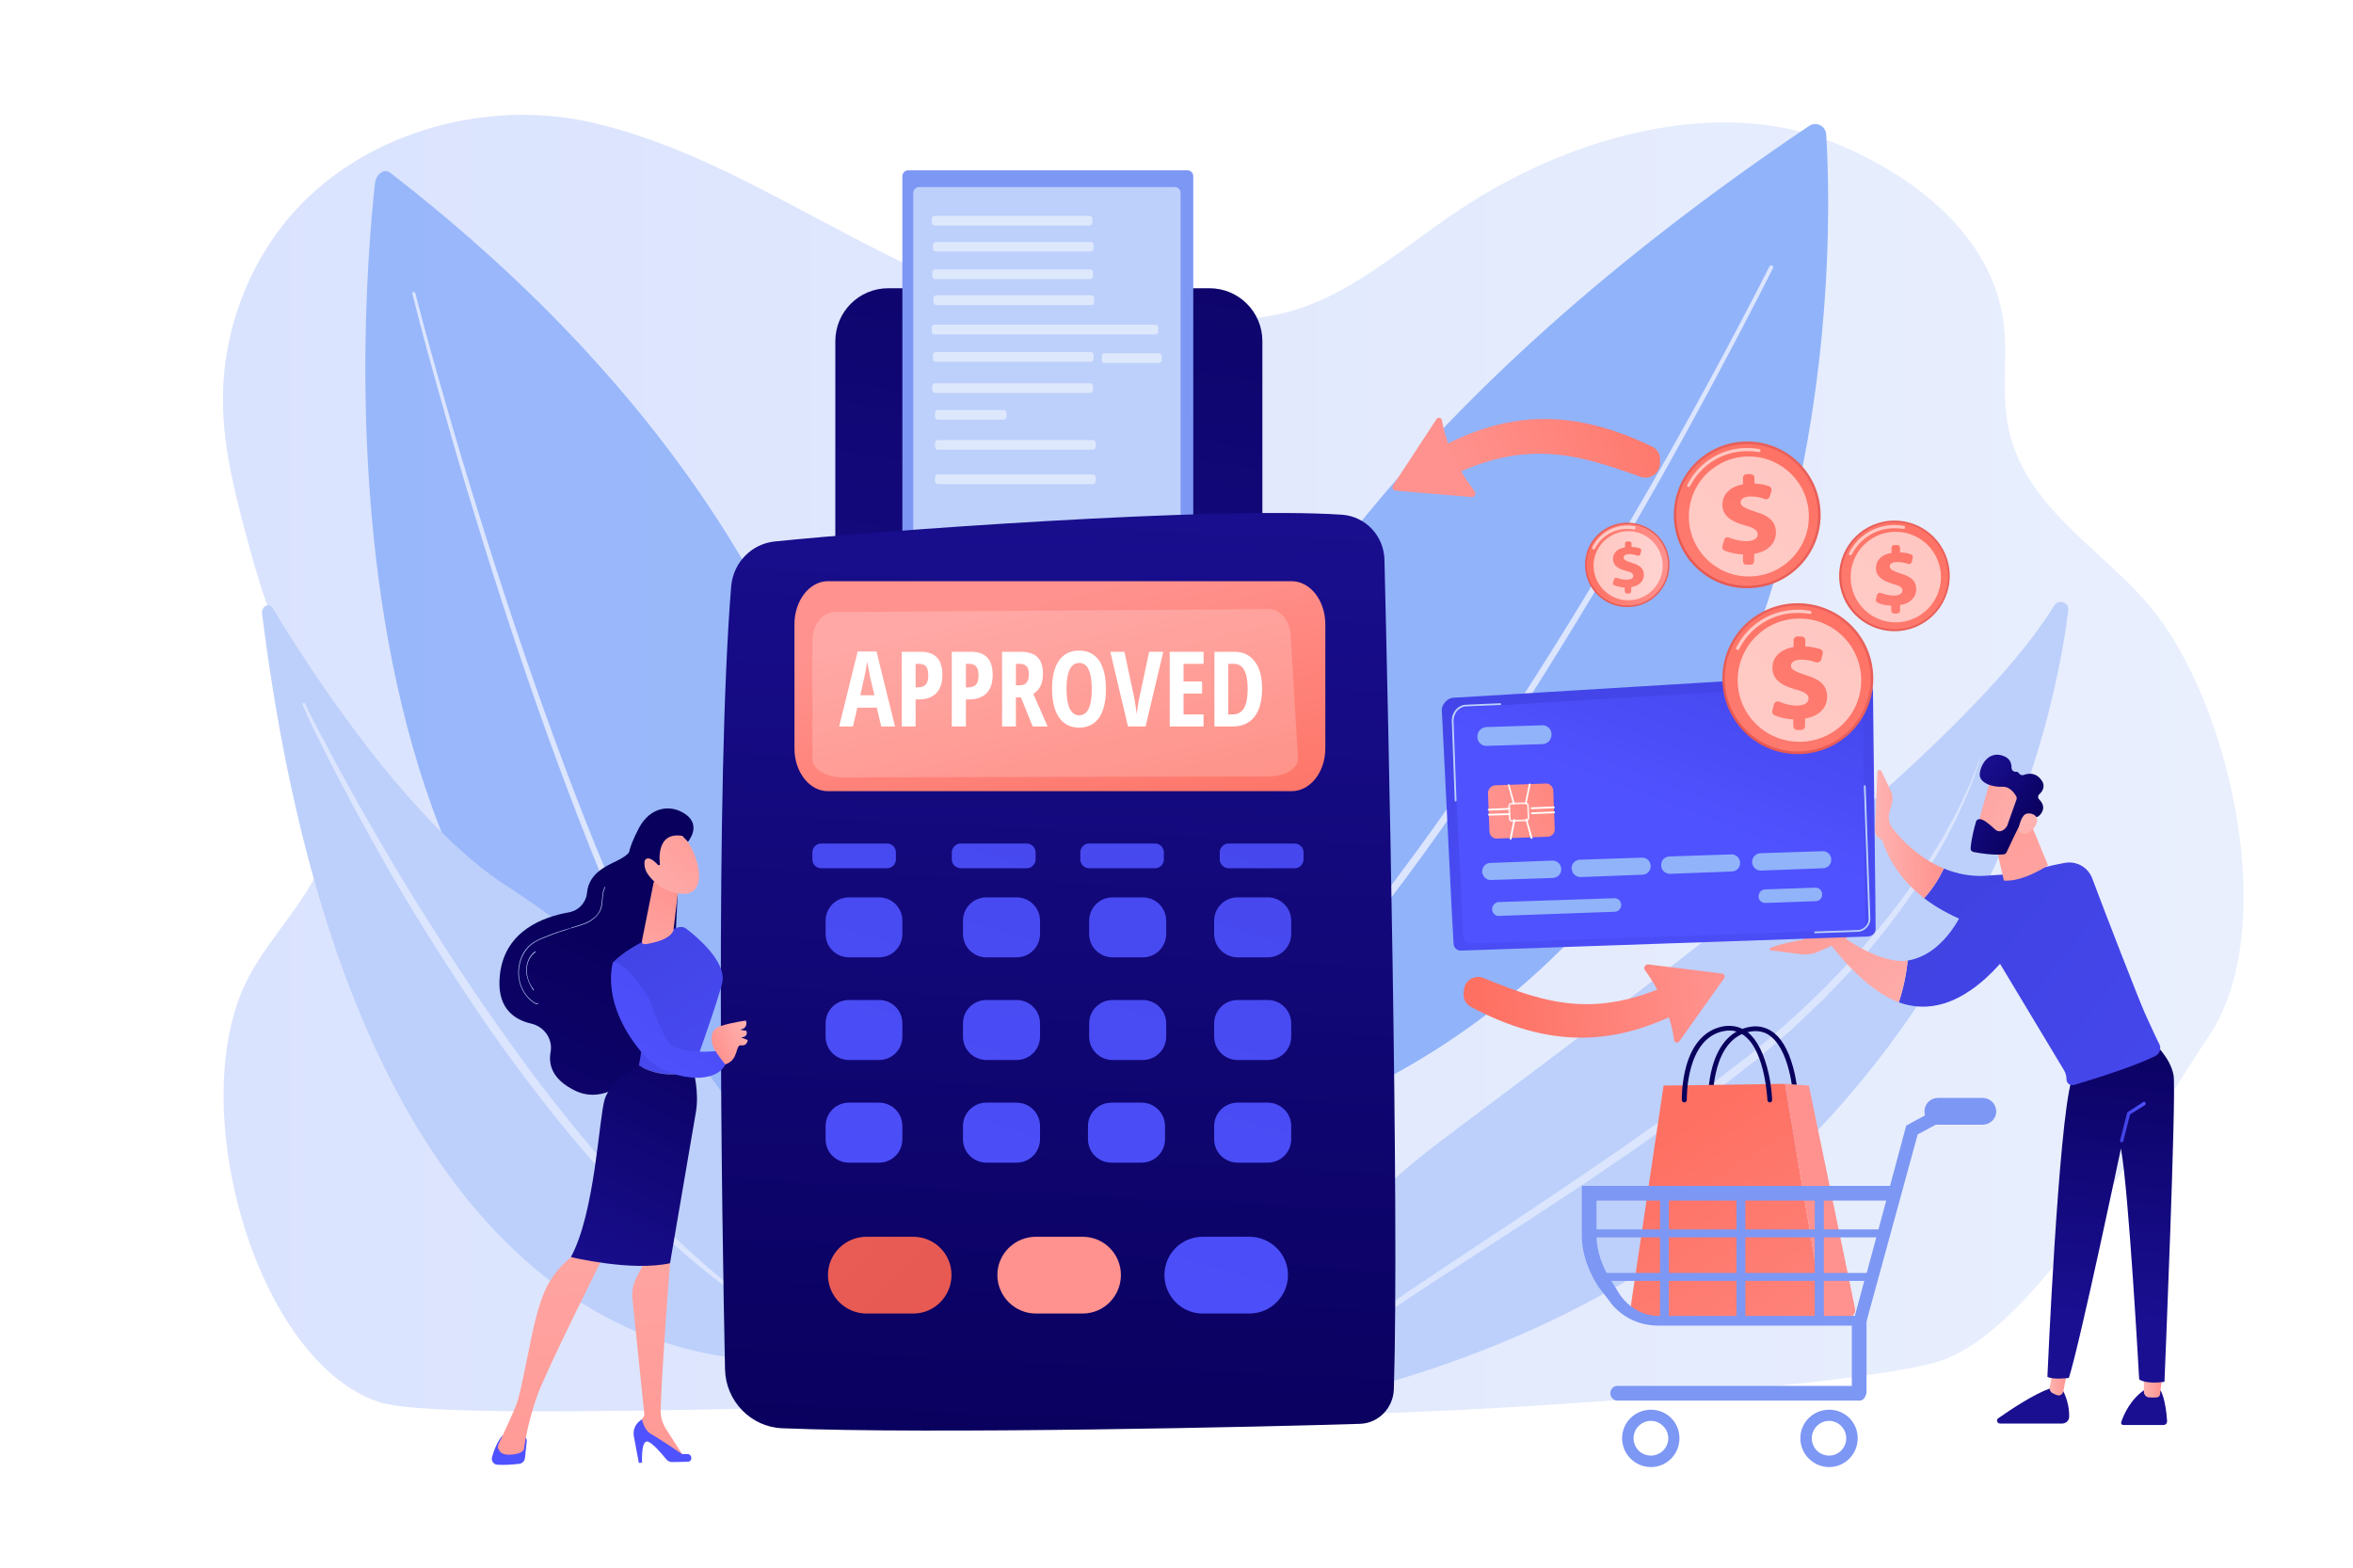 <svg version="1.2" xmlns="http://www.w3.org/2000/svg" viewBox="0 0 800 533" width="800" height="533">
	<title>20944140-ai</title>
	<defs>
		<linearGradient id="g1" x1="75.8" y1="39" x2="762.8" y2="39" gradientUnits="userSpaceOnUse">
			<stop offset="0" stop-color="#dae3fe"/>
			<stop offset="1" stop-color="#e9effd"/>
		</linearGradient>
		<linearGradient id="g2" x1="484.1" y1="10.2" x2="428.2" y2="352.1" gradientUnits="userSpaceOnUse">
			<stop offset="0" stop-color="#09005d"/>
			<stop offset="1" stop-color="#1a0f91"/>
		</linearGradient>
		<linearGradient id="g3" x1="132.2" y1="487.8" x2="149.1" y2="137.9" gradientUnits="userSpaceOnUse">
			<stop offset="0" stop-color="#09005d"/>
			<stop offset="1" stop-color="#1a0f91"/>
		</linearGradient>
		<linearGradient id="g4" x1="398.3" y1="296.4" x2="374.9" y2="199.2" gradientUnits="userSpaceOnUse">
			<stop offset="0" stop-color="#fe7062"/>
			<stop offset="1" stop-color="#ff928e"/>
		</linearGradient>
		<linearGradient id="g5" x1="486.8" y1="590" x2="265.4" y2="376.9" gradientUnits="userSpaceOnUse">
			<stop offset="0" stop-color="#e1473d"/>
			<stop offset="1" stop-color="#e9605a"/>
		</linearGradient>
		<linearGradient id="g6" x1="528.9" y1="100.3" x2="397.7" y2="537.5" gradientUnits="userSpaceOnUse">
			<stop offset="0" stop-color="#4042e2"/>
			<stop offset="1" stop-color="#4f52ff"/>
		</linearGradient>
		<linearGradient id="g7" x1="414.8" y1="236" x2="386.1" y2="365.9" gradientUnits="userSpaceOnUse">
			<stop offset="0" stop-color="#fe7062"/>
			<stop offset="1" stop-color="#ff928e"/>
		</linearGradient>
		<linearGradient id="g8" x1="495" y1="122" x2="367.8" y2="546.1" gradientUnits="userSpaceOnUse">
			<stop offset="0" stop-color="#4042e2"/>
			<stop offset="1" stop-color="#4f52ff"/>
		</linearGradient>
		<linearGradient id="g9" x1="506.3" y1="119.3" x2="379" y2="543.5" gradientUnits="userSpaceOnUse">
			<stop offset="0" stop-color="#4042e2"/>
			<stop offset="1" stop-color="#4f52ff"/>
		</linearGradient>
		<linearGradient id="g10" x1="517.5" y1="116.7" x2="390.3" y2="540.8" gradientUnits="userSpaceOnUse">
			<stop offset="0" stop-color="#4042e2"/>
			<stop offset="1" stop-color="#4f52ff"/>
		</linearGradient>
		<linearGradient id="g11" x1="456.6" y1="108.3" x2="329.4" y2="532.4" gradientUnits="userSpaceOnUse">
			<stop offset="0" stop-color="#4042e2"/>
			<stop offset="1" stop-color="#4f52ff"/>
		</linearGradient>
		<linearGradient id="g12" x1="467.9" y1="105.6" x2="340.6" y2="529.8" gradientUnits="userSpaceOnUse">
			<stop offset="0" stop-color="#4042e2"/>
			<stop offset="1" stop-color="#4f52ff"/>
		</linearGradient>
		<linearGradient id="g13" x1="478.8" y1="102.9" x2="351.6" y2="527" gradientUnits="userSpaceOnUse">
			<stop offset="0" stop-color="#4042e2"/>
			<stop offset="1" stop-color="#4f52ff"/>
		</linearGradient>
		<linearGradient id="g14" x1="417.9" y1="94.4" x2="290.6" y2="518.6" gradientUnits="userSpaceOnUse">
			<stop offset="0" stop-color="#4042e2"/>
			<stop offset="1" stop-color="#4f52ff"/>
		</linearGradient>
		<linearGradient id="g15" x1="429.1" y1="91.8" x2="301.9" y2="515.9" gradientUnits="userSpaceOnUse">
			<stop offset="0" stop-color="#4042e2"/>
			<stop offset="1" stop-color="#4f52ff"/>
		</linearGradient>
		<linearGradient id="g16" x1="440.4" y1="89.2" x2="313.2" y2="513.3" gradientUnits="userSpaceOnUse">
			<stop offset="0" stop-color="#4042e2"/>
			<stop offset="1" stop-color="#4f52ff"/>
		</linearGradient>
		<linearGradient id="g17" x1="375.6" y1="79.4" x2="248.4" y2="503.5" gradientUnits="userSpaceOnUse">
			<stop offset="0" stop-color="#4042e2"/>
			<stop offset="1" stop-color="#4f52ff"/>
		</linearGradient>
		<linearGradient id="g18" x1="386.9" y1="76.7" x2="259.7" y2="500.8" gradientUnits="userSpaceOnUse">
			<stop offset="0" stop-color="#4042e2"/>
			<stop offset="1" stop-color="#4f52ff"/>
		</linearGradient>
		<linearGradient id="g19" x1="398.2" y1="74.1" x2="270.9" y2="498.2" gradientUnits="userSpaceOnUse">
			<stop offset="0" stop-color="#4042e2"/>
			<stop offset="1" stop-color="#4f52ff"/>
		</linearGradient>
		<linearGradient id="g20" x1="353.5" y1="88.8" x2="232.9" y2="491" gradientUnits="userSpaceOnUse">
			<stop offset="0" stop-color="#4042e2"/>
			<stop offset="1" stop-color="#4f52ff"/>
		</linearGradient>
		<linearGradient id="g21" x1="396.6" y1="103.3" x2="276" y2="505.5" gradientUnits="userSpaceOnUse">
			<stop offset="0" stop-color="#4042e2"/>
			<stop offset="1" stop-color="#4f52ff"/>
		</linearGradient>
		<linearGradient id="g22" x1="436.3" y1="116.6" x2="315.6" y2="518.9" gradientUnits="userSpaceOnUse">
			<stop offset="0" stop-color="#4042e2"/>
			<stop offset="1" stop-color="#4f52ff"/>
		</linearGradient>
		<linearGradient id="g23" x1="479.4" y1="131.2" x2="358.7" y2="533.4" gradientUnits="userSpaceOnUse">
			<stop offset="0" stop-color="#4042e2"/>
			<stop offset="1" stop-color="#4f52ff"/>
		</linearGradient>
		<linearGradient id="g24" x1="502.9" y1="335.4" x2="584.2" y2="327.4" gradientUnits="userSpaceOnUse">
			<stop offset="0" stop-color="#fe7062"/>
			<stop offset="1" stop-color="#ff928e"/>
		</linearGradient>
		<linearGradient id="g25" x1="495.7" y1="334.1" x2="583.6" y2="325.6" gradientUnits="userSpaceOnUse">
			<stop offset="0" stop-color="#fe7062"/>
			<stop offset="1" stop-color="#ff928e"/>
		</linearGradient>
		<linearGradient id="g26" x1="588.4" y1="146.9" x2="497.6" y2="173" gradientUnits="userSpaceOnUse">
			<stop offset="0" stop-color="#fe7062"/>
			<stop offset="1" stop-color="#ff928e"/>
		</linearGradient>
		<linearGradient id="g27" x1="613.9" y1="136.3" x2="502.4" y2="168.4" gradientUnits="userSpaceOnUse">
			<stop offset="0" stop-color="#fe7062"/>
			<stop offset="1" stop-color="#ff928e"/>
		</linearGradient>
		<linearGradient id="g28" x1="141.8" y1="288.4" x2="49" y2="497.2" gradientUnits="userSpaceOnUse">
			<stop offset="0" stop-color="#09005d"/>
			<stop offset="1" stop-color="#1a0f91"/>
		</linearGradient>
		<linearGradient id="g29" x1="863" y1="505.4" x2="770.5" y2="503.1" gradientUnits="userSpaceOnUse">
			<stop offset="0" stop-color="#4042e2"/>
			<stop offset="1" stop-color="#4f52ff"/>
		</linearGradient>
		<linearGradient id="g30" x1="390.8" y1="523.2" x2="369.4" y2="318.7" gradientUnits="userSpaceOnUse">
			<stop offset="0" stop-color="#ff928e"/>
			<stop offset="1" stop-color="#feb3b1"/>
		</linearGradient>
		<linearGradient id="g31" x1="831.7" y1="497.7" x2="743.4" y2="495.5" gradientUnits="userSpaceOnUse">
			<stop offset="0" stop-color="#4042e2"/>
			<stop offset="1" stop-color="#4f52ff"/>
		</linearGradient>
		<linearGradient id="g32" x1="264.7" y1="542.8" x2="241.9" y2="324.5" gradientUnits="userSpaceOnUse">
			<stop offset="0" stop-color="#ff928e"/>
			<stop offset="1" stop-color="#feb3b1"/>
		</linearGradient>
		<linearGradient id="g33" x1="172.8" y1="335.8" x2="238.6" y2="430.3" gradientUnits="userSpaceOnUse">
			<stop offset="0" stop-color="#4042e2"/>
			<stop offset="1" stop-color="#4f52ff"/>
		</linearGradient>
		<linearGradient id="g34" x1="299.3" y1="369.6" x2="251" y2="469" gradientUnits="userSpaceOnUse">
			<stop offset="0" stop-color="#09005d"/>
			<stop offset="1" stop-color="#1a0f91"/>
		</linearGradient>
		<linearGradient id="g35" x1="251.5" y1="307.7" x2="230.6" y2="352.2" gradientUnits="userSpaceOnUse">
			<stop offset="0" stop-color="#ff928e"/>
			<stop offset="1" stop-color="#feb3b1"/>
		</linearGradient>
		<linearGradient id="g36" x1="259.9" y1="283.3" x2="226" y2="321.8" gradientUnits="userSpaceOnUse">
			<stop offset="0" stop-color="#ff928e"/>
			<stop offset="1" stop-color="#feb3b1"/>
		</linearGradient>
		<linearGradient id="g37" x1="179.1" y1="344.3" x2="90.4" y2="543.9" gradientUnits="userSpaceOnUse">
			<stop offset="0" stop-color="#09005d"/>
			<stop offset="1" stop-color="#1a0f91"/>
		</linearGradient>
		<linearGradient id="g38" x1="319" y1="252.8" x2="230.5" y2="392.5" gradientUnits="userSpaceOnUse">
			<stop offset="0" stop-color="#4042e2"/>
			<stop offset="1" stop-color="#4f52ff"/>
		</linearGradient>
		<linearGradient id="g39" x1="240.1" y1="351.2" x2="252.5" y2="345" gradientUnits="userSpaceOnUse">
			<stop offset="0" stop-color="#ff928e"/>
			<stop offset="1" stop-color="#feb3b1"/>
		</linearGradient>
		<linearGradient id="g40" x1="722.4" y1="400.4" x2="723.9" y2="476.6" gradientUnits="userSpaceOnUse">
			<stop offset="0" stop-color="#09005d"/>
			<stop offset="1" stop-color="#1a0f91"/>
		</linearGradient>
		<linearGradient id="g41" x1="735.2" y1="466.9" x2="728.9" y2="466.9" gradientUnits="userSpaceOnUse">
			<stop offset="0" stop-color="#ff928e"/>
			<stop offset="1" stop-color="#feb3b1"/>
		</linearGradient>
		<linearGradient id="g42" x1="686.7" y1="399.7" x2="688.2" y2="477.2" gradientUnits="userSpaceOnUse">
			<stop offset="0" stop-color="#09005d"/>
			<stop offset="1" stop-color="#1a0f91"/>
		</linearGradient>
		<linearGradient id="g43" x1="703.1" y1="462" x2="696.8" y2="462" gradientUnits="userSpaceOnUse">
			<stop offset="0" stop-color="#ff928e"/>
			<stop offset="1" stop-color="#feb3b1"/>
		</linearGradient>
		<linearGradient id="g44" x1="884.1" y1="357" x2="873.7" y2="464.7" gradientUnits="userSpaceOnUse">
			<stop offset="0" stop-color="#09005d"/>
			<stop offset="1" stop-color="#1a0f91"/>
		</linearGradient>
		<linearGradient id="g45" x1="720.7" y1="374.6" x2="729.5" y2="374.6" gradientUnits="userSpaceOnUse">
			<stop offset="0" stop-color="#4042e2"/>
			<stop offset="1" stop-color="#4f52ff"/>
		</linearGradient>
		<linearGradient id="g46" x1="683.4" y1="345.3" x2="663.3" y2="600.6" gradientUnits="userSpaceOnUse">
			<stop offset="0" stop-color="#4042e2"/>
			<stop offset="1" stop-color="#4f52ff"/>
		</linearGradient>
		<linearGradient id="g47" x1="660.9" y1="261.8" x2="637.5" y2="261.8" gradientUnits="userSpaceOnUse">
			<stop offset="0" stop-color="#ff928e"/>
			<stop offset="1" stop-color="#feb3b1"/>
		</linearGradient>
		<linearGradient id="g48" x1="626.4" y1="344.1" x2="863.8" y2="531.6" gradientUnits="userSpaceOnUse">
			<stop offset="0" stop-color="#4042e2"/>
			<stop offset="1" stop-color="#4f52ff"/>
		</linearGradient>
		<linearGradient id="g49" x1="583.6" y1="287.5" x2="648.4" y2="368.2" gradientUnits="userSpaceOnUse">
			<stop offset="0" stop-color="#ff928e"/>
			<stop offset="1" stop-color="#feb3b1"/>
		</linearGradient>
		<linearGradient id="g50" x1="588.4" y1="294.7" x2="648.8" y2="369.8" gradientUnits="userSpaceOnUse">
			<stop offset="0" stop-color="#ff928e"/>
			<stop offset="1" stop-color="#feb3b1"/>
		</linearGradient>
		<linearGradient id="g51" x1="639.5" y1="238" x2="714" y2="374.7" gradientUnits="userSpaceOnUse">
			<stop offset="0" stop-color="#ff928e"/>
			<stop offset="1" stop-color="#feb3b1"/>
		</linearGradient>
		<linearGradient id="g52" x1="650.2" y1="248.7" x2="698.8" y2="265.2" gradientUnits="userSpaceOnUse">
			<stop offset="0" stop-color="#ff928e"/>
			<stop offset="1" stop-color="#feb3b1"/>
		</linearGradient>
		<linearGradient id="g53" x1="699.6" y1="268.7" x2="678.4" y2="253.7" gradientUnits="userSpaceOnUse">
			<stop offset="0" stop-color="#09005d"/>
			<stop offset="1" stop-color="#1a0f91"/>
		</linearGradient>
		<linearGradient id="g54" x1="701.1" y1="311.7" x2="695.8" y2="278.4" gradientUnits="userSpaceOnUse">
			<stop offset="0" stop-color="#ff928e"/>
			<stop offset="1" stop-color="#feb3b1"/>
		</linearGradient>
		<linearGradient id="g55" x1="593.6" y1="197.6" x2="597.1" y2="386.8" gradientUnits="userSpaceOnUse">
			<stop offset="0" stop-color="#4042e2"/>
			<stop offset="1" stop-color="#4f52ff"/>
		</linearGradient>
		<linearGradient id="g56" x1="635.4" y1="204.8" x2="603.4" y2="289.7" gradientUnits="userSpaceOnUse">
			<stop offset="0" stop-color="#4042e2"/>
			<stop offset="1" stop-color="#4f52ff"/>
		</linearGradient>
		<linearGradient id="g57" x1="573.5" y1="264.1" x2="514.2" y2="289.1" gradientUnits="userSpaceOnUse">
			<stop offset="0" stop-color="#fe7062"/>
			<stop offset="1" stop-color="#ff928e"/>
		</linearGradient>
		<linearGradient id="g58" x1="510.3" y1="210.9" x2="537.4" y2="179.5" gradientUnits="userSpaceOnUse">
			<stop offset="0" stop-color="#e1473d"/>
			<stop offset="1" stop-color="#e9605a"/>
		</linearGradient>
		<linearGradient id="g59" x1="539.4" y1="178.2" x2="567.1" y2="178.2" gradientUnits="userSpaceOnUse">
			<stop offset="0" stop-color="#fe7062"/>
			<stop offset="1" stop-color="#ff928e"/>
		</linearGradient>
		<linearGradient id="g60" x1="579.7" y1="183.4" x2="540.4" y2="249.3" gradientUnits="userSpaceOnUse">
			<stop offset="0" stop-color="#fe7062"/>
			<stop offset="1" stop-color="#ff928e"/>
		</linearGradient>
		<linearGradient id="g61" x1="519.3" y1="207.9" x2="566.4" y2="153.2" gradientUnits="userSpaceOnUse">
			<stop offset="0" stop-color="#e1473d"/>
			<stop offset="1" stop-color="#e9605a"/>
		</linearGradient>
		<linearGradient id="g62" x1="647.1" y1="155.4" x2="510.1" y2="362.3" gradientUnits="userSpaceOnUse">
			<stop offset="0" stop-color="#fe7062"/>
			<stop offset="1" stop-color="#ff928e"/>
		</linearGradient>
		<linearGradient id="g63" x1="640" y1="160" x2="571.6" y2="274.8" gradientUnits="userSpaceOnUse">
			<stop offset="0" stop-color="#fe7062"/>
			<stop offset="1" stop-color="#ff928e"/>
		</linearGradient>
		<linearGradient id="g64" x1="534.3" y1="264.5" x2="582.8" y2="208.3" gradientUnits="userSpaceOnUse">
			<stop offset="0" stop-color="#e1473d"/>
			<stop offset="1" stop-color="#e9605a"/>
		</linearGradient>
		<linearGradient id="g65" x1="665.8" y1="210.5" x2="524.9" y2="423.3" gradientUnits="userSpaceOnUse">
			<stop offset="0" stop-color="#fe7062"/>
			<stop offset="1" stop-color="#ff928e"/>
		</linearGradient>
		<linearGradient id="g66" x1="658.5" y1="215.2" x2="588.2" y2="333.3" gradientUnits="userSpaceOnUse">
			<stop offset="0" stop-color="#fe7062"/>
			<stop offset="1" stop-color="#ff928e"/>
		</linearGradient>
		<linearGradient id="g67" x1="587.8" y1="220.6" x2="623.3" y2="179.3" gradientUnits="userSpaceOnUse">
			<stop offset="0" stop-color="#e1473d"/>
			<stop offset="1" stop-color="#e9605a"/>
		</linearGradient>
		<linearGradient id="g68" x1="684.1" y1="180.9" x2="580.9" y2="336.9" gradientUnits="userSpaceOnUse">
			<stop offset="0" stop-color="#fe7062"/>
			<stop offset="1" stop-color="#ff928e"/>
		</linearGradient>
		<linearGradient id="g69" x1="678.8" y1="184.4" x2="627.2" y2="271" gradientUnits="userSpaceOnUse">
			<stop offset="0" stop-color="#fe7062"/>
			<stop offset="1" stop-color="#ff928e"/>
		</linearGradient>
		<linearGradient id="g70" x1="-282.9" y1="1932.8" x2="-483.4" y2="2283.9" gradientUnits="userSpaceOnUse">
			<stop offset="0" stop-color="#09005d"/>
			<stop offset="1" stop-color="#1a0f91"/>
		</linearGradient>
		<linearGradient id="g71" x1="623.5" y1="349.9" x2="700.8" y2="470.1" gradientUnits="userSpaceOnUse">
			<stop offset="0" stop-color="#fe7062"/>
			<stop offset="1" stop-color="#ff928e"/>
		</linearGradient>
		<linearGradient id="g72" x1="1112.5" y1="86.9" x2="845.2" y2="354.2" gradientUnits="userSpaceOnUse">
			<stop offset="0" stop-color="#fe7062"/>
			<stop offset="1" stop-color="#ff928e"/>
		</linearGradient>
		<linearGradient id="g73" x1="-289.4" y1="1928.3" x2="-489.9" y2="2279.5" gradientUnits="userSpaceOnUse">
			<stop offset="0" stop-color="#09005d"/>
			<stop offset="1" stop-color="#1a0f91"/>
		</linearGradient>
	</defs>
	<style>
		.s0 { fill: #ffffff } 
		.s1 { fill: url(#g1) } 
		.s2 { fill: #91b3fa } 
		.s3 { fill: #dce5fe } 
		.s4 { fill: #bdd0fb } 
		.s5 { fill: url(#g2) } 
		.s6 { fill: #7d97f4 } 
		.s7 { fill: url(#g3) } 
		.s8 { fill: url(#g4) } 
		.s9 { opacity: .2;fill: #ffffff } 
		.s10 { fill: url(#g5) } 
		.s11 { fill: url(#g6) } 
		.s12 { fill: url(#g7) } 
		.s13 { fill: url(#g8) } 
		.s14 { fill: url(#g9) } 
		.s15 { fill: url(#g10) } 
		.s16 { fill: url(#g11) } 
		.s17 { fill: url(#g12) } 
		.s18 { fill: url(#g13) } 
		.s19 { fill: url(#g14) } 
		.s20 { fill: url(#g15) } 
		.s21 { fill: url(#g16) } 
		.s22 { fill: url(#g17) } 
		.s23 { fill: url(#g18) } 
		.s24 { fill: url(#g19) } 
		.s25 { fill: url(#g20) } 
		.s26 { fill: url(#g21) } 
		.s27 { fill: url(#g22) } 
		.s28 { fill: url(#g23) } 
		.s29 { fill: url(#g24) } 
		.s30 { fill: url(#g25) } 
		.s31 { fill: url(#g26) } 
		.s32 { fill: url(#g27) } 
		.s33 { fill: url(#g28) } 
		.s34 { fill: url(#g29) } 
		.s35 { fill: url(#g30) } 
		.s36 { fill: url(#g31) } 
		.s37 { fill: url(#g32) } 
		.s38 { fill: url(#g33) } 
		.s39 { fill: url(#g34) } 
		.s40 { fill: url(#g35) } 
		.s41 { fill: url(#g36) } 
		.s42 { fill: url(#g37) } 
		.s43 { fill: url(#g38) } 
		.s44 { fill: url(#g39) } 
		.s45 { fill: url(#g40) } 
		.s46 { fill: url(#g41) } 
		.s47 { fill: url(#g42) } 
		.s48 { fill: url(#g43) } 
		.s49 { fill: url(#g44) } 
		.s50 { fill: url(#g45) } 
		.s51 { fill: url(#g46) } 
		.s52 { fill: url(#g47) } 
		.s53 { fill: url(#g48) } 
		.s54 { fill: url(#g49) } 
		.s55 { fill: url(#g50) } 
		.s56 { fill: url(#g51) } 
		.s57 { fill: url(#g52) } 
		.s58 { fill: url(#g53) } 
		.s59 { fill: url(#g54) } 
		.s60 { fill: url(#g55) } 
		.s61 { fill: url(#g56) } 
		.s62 { fill: url(#g57) } 
		.s63 { opacity: .8;fill: #ffffff } 
		.s64 { fill: url(#g58) } 
		.s65 { fill: url(#g59) } 
		.s66 { opacity: .6;fill: #ffffff } 
		.s67 { fill: url(#g60) } 
		.s68 { fill: url(#g61) } 
		.s69 { fill: url(#g62) } 
		.s70 { fill: url(#g63) } 
		.s71 { fill: url(#g64) } 
		.s72 { fill: url(#g65) } 
		.s73 { fill: url(#g66) } 
		.s74 { fill: url(#g67) } 
		.s75 { fill: url(#g68) } 
		.s76 { fill: url(#g69) } 
		.s77 { fill: url(#g70) } 
		.s78 { fill: url(#g71) } 
		.s79 { fill: url(#g72) } 
		.s80 { fill: url(#g73) } 
	</style>
	<g id="_Artboards_">
	</g>
	<g id="Background">
		<path id="&lt;Path&gt;" class="s0" d="m0 0h800v533h-800z"/>
	</g>
	<g id="Illustration">
		<g id="&lt;Group&gt;">
			<path id="&lt;Path&gt;" class="s1" d="m693.5 168c-4.9-6.4-8.7-13.6-10.6-22.2-2.5-11.8-0.2-24.2-1.7-36.2-4-29.9-31.1-50.5-58.2-61.3-39.1-15.6-87.3-1.8-122.1 20-22.8 14.1-42.6 34.6-69.1 39.1-29.9 5.2-59.8 5-89.1-3.9-49.2-14.8-91.2-50.2-141.2-61.8-34.5-8-75.5 2.2-100.6 29.3-16.1 17.4-25.3 41.4-25.1 65.5 0.1 16.7 4.5 32.9 8.8 48.9 5.2 19.1 10.4 33.7 19.6 50.4 8.9 15.8 12.6 35.1 7 52.7-5.1 16.5-18.6 28.5-26.6 43.6-22.7 42.5 2.2 130.8 44.3 144.6 26.5 8.7 243-4.1 275 2.6 32 6.7 222.6-6.5 254.9-16.3 33.9-10.4 71.7-80.3 92.3-110.9 23.8-35.5 8-109.4-18-143.3-11.3-14.7-28.3-25.8-39.6-40.8z"/>
			<g id="&lt;Group&gt;">
				<g id="&lt;Group&gt;" style="opacity: .9">
					<path id="&lt;Path&gt;" class="s2" d="m127.5 62.2c-5.1 46-26.4 313.4 166.6 339.4 0 0 49.6-179.5-161.6-343-1.9-1.4-4.6 0.6-5 3.6z"/>
					<path id="&lt;Path&gt;" class="s3" d="m141.2 99.7c3.3 12.7 6.8 25.3 10.5 38q5.4 18.9 11.3 37.7c7.8 25.1 16.1 50 25.1 74.7 4.5 12.4 9.2 24.6 14.1 36.8 5 12.2 10.1 24.3 15.6 36.2 5.5 11.9 11.3 23.7 17.6 35.2 6.3 11.4 16.4 21.2 24.2 31.6 0.4 0.6-3 2.9-3.5 3.3-0.6 0.5-1.4 0.4-1.8-0.2-7.9-10.7-14.7-22-21-33.6-6.3-11.6-12.1-23.4-17.5-35.4-5.4-12-10.6-24.1-15.4-36.3-4.9-12.3-9.5-24.6-14-37-8.9-24.7-17.1-49.7-24.8-74.9q-5.8-18.8-11.1-37.8c-3.6-12.6-7.1-25.3-10.3-38.1-0.1-0.3 0.1-0.6 0.3-0.6 0.3-0.1 0.6 0.1 0.7 0.4z"/>
				</g>
				<g id="&lt;Group&gt;">
					<path id="&lt;Path&gt;" class="s4" d="m89.1 208.6c-0.3-2.5 2.4-3.9 3.7-1.7 12.4 20.5 46.4 73.3 79.9 94.6 54.5 34.7 111.4 106.2 100.2 160 0 0-148.5 28.8-183.8-252.9z"/>
					<path id="&lt;Path&gt;" class="s3" d="m103.8 239.3c0.2 0.6 0.5 1.2 0.8 1.8l0.9 1.8 1.8 3.6 3.8 7.1q3.7 7.1 7.6 14.1 7.8 14 15.9 27.6c11 18.2 22.3 36 34.4 53.1 6 8.5 12.1 17 18.5 25.1 6.4 8.2 12.9 16.2 19.7 23.9 13.5 15.4 27.9 29.6 43.6 41.8 0.2 0.1 0.2 0.5 0.1 0.7-0.1 0.3-0.4 0.3-0.6 0.2-8.1-5.7-15.8-12.1-23.3-18.9-7.4-6.8-14.5-14.2-21.4-21.7-13.8-15.3-26.6-31.8-38.7-49-6-8.6-11.8-17.5-17.5-26.4-5.7-8.9-11.3-18-16.6-27.2-5.3-9.3-10.5-18.6-15.5-28.1q-3.8-7.1-7.4-14.4-1.8-3.6-3.6-7.2l-1.7-3.7-0.8-1.8c-0.3-0.7-0.6-1.3-0.9-2-0.1-0.3 0-0.6 0.2-0.7 0.3-0.1 0.5 0 0.6 0.2z"/>
				</g>
			</g>
			<g id="&lt;Group&gt;">
				<path id="&lt;Path&gt;" class="s2" d="m620.9 45.7c2.7 44.1 8.2 301.6-232.6 350.2 0 0-47.3-168.6 226.8-353.1 2.4-1.6 5.6 0 5.8 2.9z"/>
				<path id="&lt;Path&gt;" class="s3" d="m602.8 91.2c-6.4 12.6-12.9 25.1-19.6 37.6q-10 18.7-20.4 37.1c-14 24.6-28.5 48.9-43.7 72.7-15.2 23.8-31.2 47.2-48.4 69.6q-12.8 16.9-26.9 32.9c-9.4 10.6-19.2 20.8-29.8 30.2-0.7 0.6-1.6 0.5-2.2-0.1-0.6-0.6-0.5-1.6 0.1-2.1 10.6-9.3 20.4-19.4 29.8-29.9q14.1-15.8 27-32.5c17.2-22.4 33.3-45.6 48.6-69.3 15.3-23.7 29.9-47.9 44-72.4q10.5-18.3 20.6-36.9c6.7-12.4 13.3-24.9 19.7-37.5 0.2-0.3 0.6-0.5 0.9-0.3 0.3 0.2 0.4 0.5 0.3 0.9z"/>
			</g>
			<g id="&lt;Group&gt;">
				<path id="&lt;Path&gt;" class="s4" d="m424.5 480.1c0 0 7.7-48.3 63.2-90.5 51.4-39.2 177.1-129 210.7-183.7 1.5-2.4 5.2-1.1 4.8 1.7-3.8 30.2-19.4 105.2-82 173.3-80.7 87.8-196.7 99.2-196.7 99.2z"/>
				<path id="&lt;Path&gt;" class="s3" d="m673.3 257.5c-1.8 6.6-4.4 12.8-7.3 18.9q-0.5 1.2-1 2.3l-1.2 2.2-2.3 4.5-2.5 4.4c-0.9 1.5-1.7 3-2.6 4.4-7.2 11.5-15.2 22.4-24.2 32.5-2.1 2.6-4.6 5-6.9 7.5l-3.5 3.6c-0.6 0.6-1.1 1.3-1.7 1.9l-1.9 1.7-7.3 7c-1.2 1.2-2.5 2.3-3.8 3.4l-3.8 3.3-3.9 3.3-1.9 1.7-2 1.5-8 6.2c-1.4 1.1-2.7 2.1-4 3.1l-4.1 3-8.2 5.9-8.3 5.9c-2.7 1.9-5.5 3.9-8.2 5.8q-8.4 5.7-16.8 11.4c-5.6 3.7-11.2 7.4-16.8 11.1l-17 11c-11.3 7.3-22.7 14.6-33.7 22.2-2.8 1.9-5.5 3.9-8.2 5.8-1.4 1-2.7 2-4.1 3.1-1.3 1-2.6 2-3.9 3.1-2.6 2.1-5.2 4.2-7.6 6.6l-1.8 1.7c-0.3 0.3-0.6 0.6-0.9 0.9l-0.9 0.9-3.4 3.7c-0.2 0.1-0.4 0.2-0.5 0-0.2-0.1-0.2-0.3-0.1-0.5 4.4-5.2 9.2-9.9 14.4-14.3 1.2-1.1 2.6-2.2 3.9-3.2 1.3-1.1 2.6-2.2 3.9-3.2 2.7-2 5.4-4.1 8.2-6l4.1-3q2.1-1.4 4.1-2.9l4.2-2.8 4.2-2.8c5.6-3.8 11.2-7.5 16.8-11.2 11.3-7.5 22.5-14.9 33.6-22.5 11.2-7.5 22.2-15.2 33.1-23.1l8.2-5.9 4.1-2.9c1.4-1 2.7-2.1 4-3.1l8-6.1 2-1.6 1.9-1.6 3.8-3.2c10.3-8.6 19.9-18 29-27.9 9.1-9.9 17.3-20.5 24.6-31.8 1-1.3 1.8-2.8 2.7-4.2l2.7-4.3 2.4-4.4 1.2-2.2q0.6-1.1 1.2-2.3c0.7-1.5 1.5-3 2.2-4.5l2.1-4.6c1.3-3.1 2.6-6.2 3.6-9.4q0 0 0.1 0 0 0 0 0z"/>
			</g>
			<g id="&lt;Group&gt;">
				<path id="&lt;Path&gt;" class="s5" d="m284 116c0-9.9 8-18 18-18h109.2c10 0 18 8.1 18 18v123c0 10-8 18-18 18h-109.2c-10 0-18-8-18-18z"/>
				<g id="&lt;Group&gt;">
					<path id="&lt;Path&gt;" class="s6" d="m306.8 59.9c0-1.1 0.9-2 2-2h94.9c1.1 0 2 0.9 2 2v124.6c0 1.1-0.9 2-2 2h-94.9c-1.1 0-2-0.9-2-2z"/>
					<path id="&lt;Path&gt;" class="s4" d="m310.5 65.6c0-1.1 0.9-2 2-2h86.9c1.1 0 2 0.9 2 2v124.6c0 1.1-0.9 2-2 2h-86.9c-1.1 0-2-0.9-2-2z"/>
					<g id="&lt;Group&gt;" style="opacity: .5">
						<path id="&lt;Path&gt;" class="s0" d="m316.8 74.4c0-0.5 0.4-1 1-1h52.6c0.6 0 1 0.5 1 1v1.3c0 0.5-0.4 1-1 1h-52.6c-0.6 0-1-0.5-1-1z"/>
						<path id="&lt;Path&gt;" class="s0" d="m317.2 83.3c0-0.6 0.4-1 1-1h52.6c0.6 0 1 0.4 1 1v1.2c0 0.6-0.4 1-1 1h-52.6c-0.6 0-1-0.4-1-1z"/>
						<path id="&lt;Path&gt;" class="s0" d="m317 92.6c0-0.6 0.4-1 1-1h52.6c0.6 0 1 0.4 1 1v1.3c0 0.5-0.4 1-1 1h-52.6c-0.6 0-1-0.5-1-1z"/>
						<path id="&lt;Path&gt;" class="s0" d="m317.9 150.6c0-0.5 0.4-1 1-1h52.6c0.6 0 1 0.5 1 1v1.3c0 0.6-0.4 1-1 1h-52.6c-0.6 0-1-0.4-1-1z"/>
						<path id="&lt;Path&gt;" class="s0" d="m317.9 162.3c0-0.6 0.4-1 1-1h52.6c0.6 0 1 0.4 1 1v1.3c0 0.5-0.4 1-1 1h-52.6c-0.6 0-1-0.5-1-1z"/>
						<path id="&lt;Path&gt;" class="s0" d="m317.4 101.4c0-0.5 0.4-1 1-1h52.6c0.6 0 1 0.5 1 1v1.3c0 0.6-0.4 1-1 1h-52.6c-0.6 0-1-0.4-1-1z"/>
						<path id="&lt;Path&gt;" class="s0" d="m316.8 111.4c0-0.5 0.4-1 1-1h75c0.6 0 1 0.5 1 1v1.3c0 0.6-0.4 1-1 1h-75c-0.6 0-1-0.4-1-1z"/>
						<path id="&lt;Path&gt;" class="s0" d="m317.2 120.7c0-0.6 0.4-1 1-1h52.6c0.6 0 1 0.4 1 1v1.3c0 0.5-0.4 1-1 1h-52.6c-0.6 0-1-0.5-1-1z"/>
						<path id="&lt;Path&gt;" class="s0" d="m317 131.3c0-0.6 0.4-1 1-1h52.6c0.6 0 1 0.4 1 1v1.3c0 0.5-0.4 1-1 1h-52.6c-0.6 0-1-0.5-1-1z"/>
						<path id="&lt;Path&gt;" class="s0" d="m374.6 121.1c0-0.6 0.4-1 1-1h18.4c0.5 0 1 0.4 1 1v1.3c0 0.5-0.5 1-1 1h-18.4c-0.6 0-1-0.5-1-1z"/>
						<path id="&lt;Path&gt;" class="s0" d="m317.9 140.4c0-0.6 0.4-1 1-1h22.3c0.6 0 1 0.4 1 1v1.3c0 0.5-0.4 1-1 1h-22.3c-0.6 0-1-0.5-1-1z"/>
					</g>
				</g>
				<g id="&lt;Group&gt;">
					<g id="&lt;Group&gt;">
						<path id="&lt;Path&gt;" class="s7" d="m470.7 190.3c1.2 49.7 5.1 221.2 3.2 282-0.2 6.4-5.2 11.6-11.5 11.8-31.2 1-145.6 3.6-196.6 1.5-10.6-0.5-19.1-9.3-19.3-20.1-1.1-52.2-3.4-198.9 2.1-266.2 0.7-8 6.9-14.4 14.8-15.2 34-3.5 148.8-12 192.9-9.1 8 0.6 14.2 7.2 14.4 15.3z"/>
						<path id="&lt;Path&gt;" class="s8" d="m450.6 212.3v42.1c0 8.1-5.1 14.6-11.5 14.6h-157.6c-6.3 0-11.4-6.5-11.4-14.6v-42.1c0-8.1 5.1-14.7 11.4-14.7h157.6c6.4 0 11.5 6.6 11.5 14.7z"/>
						<path id="&lt;Path&gt;" class="s9" d="m278.5 210.9c1.4-1.8 3.3-2.8 5.3-2.8l147.5-1c3.9 0 7.2 3.8 7.5 8.8l2.5 41.8c0.2 3.5-4.2 6.3-9.9 6.3l-144.9 0.3c-5.7 0-10.3-2.8-10.3-6.2v-40.3c0-2.6 0.8-5.1 2.3-6.9z"/>
					</g>
					<path id="&lt;Path&gt;" class="s10" d="m281.5 433.5c0 7.2 5.9 13.1 13.1 13.1h15.9c7.2 0 13-5.9 13-13.1 0-7.2-5.8-13-13-13h-15.9c-7.2 0-13.1 5.8-13.1 13z"/>
					<path id="&lt;Path&gt;" class="s11" d="m395.9 433.5c0 7.2 5.8 13.1 13 13.1h15.9c7.2 0 13.1-5.9 13.1-13.1 0-7.2-5.9-13-13.1-13h-15.9c-7.2 0-13 5.8-13 13z"/>
					<path id="&lt;Path&gt;" class="s12" d="m339.1 433.5c0 7.2 5.9 13.1 13.1 13.1h15.9c7.2 0 13-5.9 13-13.1 0-7.2-5.8-13-13-13h-15.9c-7.2 0-13.1 5.8-13.1 13z"/>
					<path id="&lt;Path&gt;" class="s13" d="m412.8 313.1c0-4.5 3.6-8 8-8h10.2c4.4 0 8 3.5 8 8v4.4c0 4.5-3.6 8-8 8h-10.2c-4.4 0-8-3.5-8-8z"/>
					<path id="&lt;Path&gt;" class="s14" d="m412.8 348c0-4.5 3.6-8 8-8h10.2c4.4 0 8 3.5 8 8v4.4c0 4.5-3.6 8-8 8h-10.2c-4.4 0-8-3.5-8-8z"/>
					<path id="&lt;Path&gt;" class="s15" d="m412.8 382.9c0-4.5 3.6-8 8-8h10.2c4.4 0 8 3.5 8 8v4.4c0 4.5-3.6 8-8 8h-10.2c-4.4 0-8-3.5-8-8z"/>
					<path id="&lt;Path&gt;" class="s16" d="m370.3 313.1c0-4.5 3.6-8 8-8h10.2c4.4 0 8 3.5 8 8v4.4c0 4.5-3.6 8-8 8h-10.2c-4.4 0-8-3.5-8-8z"/>
					<path id="&lt;Path&gt;" class="s17" d="m370.3 348c0-4.5 3.6-8 8-8h10.2c4.4 0 8 3.5 8 8v4.4c0 4.5-3.6 8-8 8h-10.2c-4.4 0-8-3.5-8-8z"/>
					<path id="&lt;Path&gt;" class="s18" d="m369.9 382.9c0-4.5 3.6-8 8-8h10.2c4.4 0 8 3.5 8 8v4.4c0 4.5-3.6 8-8 8h-10.2c-4.4 0-8-3.5-8-8z"/>
					<path id="&lt;Path&gt;" class="s19" d="m327.4 313.1c0-4.5 3.6-8 8-8h10.2c4.4 0 8 3.5 8 8v4.4c0 4.5-3.6 8-8 8h-10.2c-4.4 0-8-3.5-8-8z"/>
					<path id="&lt;Path&gt;" class="s20" d="m327.4 348c0-4.5 3.6-8 8-8h10.2c4.4 0 8 3.5 8 8v4.4c0 4.5-3.6 8-8 8h-10.2c-4.4 0-8-3.5-8-8z"/>
					<path id="&lt;Path&gt;" class="s21" d="m327.4 382.9c0-4.5 3.6-8 8-8h10.2c4.4 0 8 3.5 8 8v4.4c0 4.5-3.6 8-8 8h-10.2c-4.4 0-8-3.5-8-8z"/>
					<path id="&lt;Path&gt;" class="s22" d="m280.7 313.1c0-4.5 3.5-8 8-8h10.1c4.5 0 8 3.5 8 8v4.4c0 4.5-3.5 8-8 8h-10.1c-4.5 0-8-3.5-8-8z"/>
					<path id="&lt;Path&gt;" class="s23" d="m280.7 348c0-4.5 3.5-8 8-8h10.1c4.5 0 8 3.5 8 8v4.4c0 4.5-3.5 8-8 8h-10.1c-4.5 0-8-3.5-8-8z"/>
					<path id="&lt;Path&gt;" class="s24" d="m280.7 382.9c0-4.5 3.5-8 8-8h10.1c4.5 0 8 3.5 8 8v4.4c0 4.5-3.5 8-8 8h-10.1c-4.5 0-8-3.5-8-8z"/>
					<path id="&lt;Path&gt;" class="s25" d="m276.2 289.8c0-1.6 1.3-3 3-3h22.4c1.7 0 3 1.4 3 3v2.4c0 1.6-1.3 3-3 3h-22.4c-1.7 0-3-1.4-3-3z"/>
					<path id="&lt;Path&gt;" class="s26" d="m323.6 289.8c0-1.6 1.4-3 3-3h22.5c1.6 0 3 1.4 3 3v2.4c0 1.6-1.4 3-3 3h-22.5c-1.6 0-3-1.4-3-3z"/>
					<path id="&lt;Path&gt;" class="s27" d="m367.3 289.8c0-1.6 1.3-3 3-3h22.4c1.7 0 3 1.4 3 3v2.4c0 1.6-1.3 3-3 3h-22.4c-1.7 0-3-1.4-3-3z"/>
					<path id="&lt;Path&gt;" class="s28" d="m414.7 289.8c0-1.6 1.4-3 3-3h22.5c1.6 0 3 1.4 3 3v2.4c0 1.6-1.4 3-3 3h-22.5c-1.6 0-3-1.4-3-3z"/>
					<g id="&lt;Group&gt;">
						<path id="&lt;Compound Path&gt;" fill-rule="evenodd" class="s0" d="m299.6 247l-1.5-6.4h-6.6l-1.5 6.4h-4.7l6.3-25.5h6.4l6.3 25.5zm-2.3-10.6l-1.4-5.9q-0.1-0.5-0.5-2.7-0.5-2.2-0.6-2.9-0.2 1.5-0.5 3.3-0.4 1.8-1.8 8.2z"/>
						<path id="&lt;Compound Path&gt;" fill-rule="evenodd" class="s0" d="m320.4 229.4q0 4.1-2 6.2-2.1 2.2-5.9 2.2h-1.2v9.2h-4.7v-25.4h6.4q7.4 0 7.4 7.8zm-9.1 4.3h0.9q1.7 0 2.6-1 0.8-0.9 0.8-3.1 0-2-0.7-3-0.8-0.9-2.5-0.9h-1.1z"/>
						<path id="&lt;Compound Path&gt;" fill-rule="evenodd" class="s0" d="m337.5 229.4q0 4.1-2 6.2-2.1 2.2-6 2.2h-1.1v9.2h-4.8v-25.4h6.5q7.4 0 7.4 7.8zm-9.1 4.3h0.9q1.7 0 2.6-1 0.8-0.9 0.8-3.1 0-2-0.8-3-0.8-0.9-2.4-0.9h-1.1z"/>
						<path id="&lt;Compound Path&gt;" fill-rule="evenodd" class="s0" d="m345.4 237.1v9.9h-4.7v-25.4h6.2q3.9 0 5.8 1.8 1.9 1.9 1.9 5.7 0 4.9-3.3 6.8l4.9 11.1h-5.1l-4-9.9zm0-4.1h1.2q1.7 0 2.4-0.9 0.8-0.9 0.8-2.8 0-2-0.8-2.8-0.8-0.8-2.4-0.8h-1.2z"/>
						<path id="&lt;Compound Path&gt;" fill-rule="evenodd" class="s0" d="m376 234.3q0 6.3-2.3 9.7-2.4 3.4-6.8 3.4-4.4 0-6.8-3.4-2.4-3.4-2.4-9.8 0-6.3 2.4-9.7 2.4-3.3 6.8-3.3 4.4 0 6.8 3.4 2.3 3.4 2.3 9.7zm-13.4 0q0 4.3 1.1 6.6 1.1 2.3 3.2 2.3 4.3 0 4.3-8.9 0-8.9-4.3-8.9-2.1 0-3.2 2.2-1.1 2.3-1.1 6.7z"/>
						<path id="&lt;Compound Path&gt;" class="s0" d="m390.7 221.6h4.8l-6 25.4h-6l-6-25.4h4.8l3.3 15.5q0.4 2 0.9 5.7 0.3-3.1 0.9-5.7z"/>
						<path id="&lt;Compound Path&gt;" class="s0" d="m409.2 247h-11.5v-25.4h11.5v4.1h-6.8v6h6.3v4.1h-6.3v7.1h6.8z"/>
						<path id="&lt;Compound Path&gt;" fill-rule="evenodd" class="s0" d="m429.1 234.1q0 6.3-2.6 9.6-2.6 3.3-7.4 3.3h-6.2v-25.4h6.8q4.4 0 6.9 3.3 2.5 3.2 2.5 9.2zm-4.9 0.1q0-8.5-4.7-8.5h-1.9v17.2h1.5q2.6 0 3.9-2.2 1.2-2.2 1.2-6.5z"/>
					</g>
				</g>
			</g>
			<g id="&lt;Group&gt;">
				<path id="&lt;Path&gt;" class="s29" d="m576.2 341.4c-27.3 15.5-50.2 14.6-76 1-1.7-0.9-2.7-2.6-2.6-4.5l0.1-1.1c0.1-3.3 3.5-5.5 6.6-4.3 22.5 9.2 39.3 14.2 67.4 0.3 3.1-1.5 6.7 0.6 7 4.1 0.1 1.8-0.8 3.6-2.5 4.5z"/>
				<path id="&lt;Path&gt;" class="s30" d="m571 354l15.2-21.4c0.4-0.6 0-1.6-0.8-1.6l-25-3.1c-0.9-0.1-1.6 0.8-1.3 1.7 5.7 7.9 9 16 10.1 24.2 0.3 0.8 1.4 0.9 1.8 0.2z"/>
			</g>
			<g id="&lt;Group&gt;">
				<path id="&lt;Path&gt;" class="s31" d="m483.5 155.7c27.5-17 51.1-16.9 78.1-3.9 1.8 0.8 2.9 2.6 2.8 4.6v1.1c0 3.4-3.4 5.8-6.7 4.6-23.4-8.5-40.9-13.1-69.2 2.2-3.1 1.7-7-0.3-7.3-3.9-0.2-1.9 0.7-3.7 2.3-4.7z"/>
				<path id="&lt;Path&gt;" class="s32" d="m488.4 142.5l-14.8 22.6c-0.4 0.7 0 1.6 0.8 1.7l25.9 2.2c0.9 0.1 1.6-0.9 1.2-1.8-6.1-7.9-9.8-16.1-11.3-24.5-0.3-0.8-1.4-0.9-1.8-0.2z"/>
			</g>
			<g id="&lt;Group&gt;">
				<path id="&lt;Path&gt;" class="s33" d="m214.5 288.1c0 0 0.9 1.8-4.8 4.6-3.2 1.6-9.4 4-10.1 10.7-0.3 3.4-2.8 6.2-6.2 6.8-8.5 1.5-21.6 6.1-23.4 20.9-1.4 11.3 4.5 15.5 10.5 16.9 4.5 1 7.5 5.2 6.7 9.7-0.8 4.3 0.6 9.3 8.1 13 16.8 8.5 32.9-21.4 32.9-21.4l2.5-51.8z"/>
				<path id="&lt;Path&gt;" class="s34" d="m179.1 490l-0.6 5.6c-0.1 1.1-0.9 2-2 2.1-1.8 0.2-4.7 0.5-7.5 0.3-1.2-0.1-2.1-1.4-1.7-2.6 0.6-2.2 1.8-5.4 3.6-7.4l6.3-0.1c1.1 0 2 1 1.9 2.1z"/>
				<path id="&lt;Path&gt;" class="s35" d="m226.7 423.3l1.1 6.2c0 0-2.8 35.7-3.2 50 0 2.2 0.6 4.4 1.8 6.3l6.3 9.8-15.7-8.9-0.4-1.8 2.5-3.6-4.1-39.9c-0.2-2.3 0.2-4.7 1.3-6.8l3.1-6.1z"/>
				<path id="&lt;Path&gt;" class="s36" d="m233.8 497l-5 0.1c-0.9 0.1-1.8-0.3-2.4-1.1-1.6-2-4.9-5.8-6.4-5.9-2.1-0.1-1.7 7.2-1.7 7.2l-1.1 0.1-1.7-9.1c-0.4-2.3 0.7-4.6 2.8-5.7 0 0 0.5 3.5 3.1 5 2.6 1.4 10.5 6.8 10.5 6.8 0 0 1-0.1 2.1 0 1.5 0.3 1.4 2.6-0.2 2.6z"/>
				<path id="&lt;Path&gt;" class="s37" d="m205.4 426.7c0 0-19.9 39.5-23 48.5-3.1 9-4.1 16.4-4.2 17.1 0 1.1-1.4 2.2-5.1 2.3-2 0-3-0.7-3.4-1.5-0.5-0.6-0.5-1.4-0.2-2.1 1.2-2.4 4.8-10.2 6.2-13.8 1.6-4.2 4.8-23.2 6.7-29.8 1.8-6.6 3.9-13.8 12.4-20.5 0 0 5.8-5.9 10.6-0.2z"/>
				<path id="&lt;Path&gt;" class="s38" d="m217.2 362.3c4.9-22.6-8.8-35.1-8.8-35.1 6.7-6.7 18-10.6 22.2-11.9 1-0.3 2.1-0.1 2.9 0.6 3.7 2.8 13.4 11.1 12.1 18-1 5-9.9 29.9-9.9 29.9 0 0-8.5 4.2-18.5-1.5z"/>
				<path id="&lt;Path&gt;" class="s39" d="m205.6 373.7c2.1-6.5 11.6-11.4 11.6-11.4 10 5.7 18.5 1.5 18.5 1.5 0 0 2.1 7.4 0.9 14.3-1.2 6.9-8.8 51.4-8.8 51.4-13.2 2.9-33.7-2.1-33.7-2.1 8.2-15.1 9.5-47.1 11.5-53.7z"/>
				<path id="&lt;Path&gt;" class="s40" d="m222.2 300.2l-3.9 19.5c-0.4 1.7 1.1 1.4 2.9 1 2.8-0.6 6.4-1.7 7.6-4q0.2-0.3 0.2-0.7l1.6-13.5c0.1-1.1-0.5-2.1-1.4-2.5l-3.7-1.5c-1.4-0.6-2.9 0.2-3.3 1.7z"/>
				<g id="&lt;Group&gt;">
					<path id="&lt;Path&gt;" class="s41" d="m230.2 282.3c0 0 4.6 3 6.8 10.9 2.1 7.9-1.1 10.8-4.4 10.7-3.3-0.1-8.1-1-12.3-6.6-4.3-5.6 3.8-18.7 9.9-15z"/>
					<path id="&lt;Path&gt;" class="s42" d="m224.4 294c0 0-1.9-11.4 7.6-9.8l1.9 2c0 0 4.6-5.3-0.6-9.2-5.2-3.8-12.3-2.7-16.1 4.6-3.8 7.2-5.1 12.3-1.7 16.7 3.3 4.3 5.7 0.5 5.7 0.5 0 0-3.7-4.6-1.7-6.6 1.5-1.4 4.3 2 4.3 2z"/>
				</g>
				<path id="&lt;Path&gt;" class="s43" d="m208.4 327.2c0 0-4.7 14.2 10.7 31.7 7.4 8.4 25.1 10.7 27.9 2.1l-2.8-3.7c0 0-13.5 1.6-16.8-2.9-3.3-4.6-6.3-14.1-6.3-14.1 0 0-7.8-13.5-12.7-13.1z"/>
				<path id="&lt;Path&gt;" class="s44" d="m246.6 361.9c0 0-4-4.7-4.4-6.9-0.5-2.1-0.7-5.1 3-6.2 3.7-1.2 8.4-1.8 8.4-1.8 0 0 1 2.6-2 3.1l2.2 0.4c0 0 0.8 2.1-1.9 2.2l2.3 0.9c0 0-0.1 2.1-2.2 1.8-2.2-0.2-0.6 4.9-5.4 6.5z"/>
				<path id="&lt;Path&gt;" class="s4" d="m182.5 341.4c-0.3 0-0.6-0.2-0.8-0.3-4-2.5-6.2-7.7-5.3-12.7 0.5-3 1.9-5.6 4-7.3 1.5-1.2 3.3-2 4.9-2.6 2.9-1.2 5.8-2.2 8.8-3q0.3-0.2 0.7-0.3c1.7-0.5 3.5-1 5.1-1.8 2.1-1.1 3.6-2.6 4.2-4.3 0.4-1.1 0.5-2.3 0.6-3.4 0.1-1.4 0.2-2.8 0.9-4.1q0-0.1 0.1 0 0.1 0 0.1 0.1c-0.7 1.2-0.8 2.6-0.9 4-0.1 1.2-0.2 2.4-0.6 3.5-0.7 1.7-2.2 3.3-4.3 4.4-1.6 0.8-3.4 1.3-5.1 1.8q-0.4 0.1-0.8 0.2c-2.9 0.9-5.8 1.9-8.7 3.1-1.7 0.6-3.4 1.4-4.9 2.6-2 1.7-3.4 4.2-3.9 7.2-0.9 4.9 1.3 10 5.2 12.4 0.3 0.2 0.8 0.4 1 0.1q0.1-0.1 0.1 0 0.1 0 0.1 0.1-0.2 0.3-0.5 0.3z"/>
				<path id="&lt;Path&gt;" class="s4" d="m181.4 336.7q-0.1 0-0.1 0c-1.5-2.3-2.4-4.6-2.4-6.8 0-2.6 1.1-5.1 3-6.4q0.1 0 0.2 0 0 0.1 0 0.2c-1.9 1.3-3 3.6-3 6.2 0 2.2 0.8 4.5 2.4 6.6q0 0.1-0.1 0.2 0 0 0 0z"/>
			</g>
			<g id="&lt;Group&gt;">
				<g id="&lt;Group&gt;">
					<g id="&lt;Group&gt;">
						<path id="&lt;Path&gt;" class="s45" d="m734.6 472.8c0 0 1.7 2.7 2.2 10.4 0 0.7-0.5 1.3-1.3 1.3h-13.6c-0.5 0-0.9-0.5-0.7-1 0.8-2.4 3.2-8.1 8.6-11.4z"/>
						<path id="&lt;Path&gt;" class="s46" d="m735.2 467.6l-0.8 6.4c0 0.6-0.5 1-1 1.1-0.8 0.1-1.9 0.1-2.9 0-1-0.2-1.6-1-1.6-2v-6.2z"/>
						<path id="&lt;Path&gt;" class="s47" d="m701 472.1c0 0 2.6 4 2.5 9.6 0 1.3-1.1 2.3-2.4 2.3h-21.1c-1 0-1.4-1.3-0.6-1.8 4-2.8 11.9-8.1 17.5-10.1z"/>
						<path id="&lt;Path&gt;" class="s48" d="m703.1 465.1l-1.6 8c-0.2 0.9-1 1.5-1.9 1.3-0.6-0.2-1.2-0.4-1.9-0.8-0.6-0.4-1-1.2-0.8-1.9l1.7-9.7z"/>
						<path id="&lt;Path&gt;" class="s49" d="m732.2 354.5c0 0 5.7 5 6.8 11.1 1 6-3.1 104.2-3.1 104.2 0 0-5.7 1-8.6-0.8 0 0-3.5-63.8-6.2-78.5 0 0-13.9 66.1-17.7 78 0 0-5.5 0.7-7.3-0.4 0 0 3.7-85.6 8.2-100.8z"/>
						<path id="&lt;Path&gt;" class="s50" d="m721.3 388.4q-0.1 0-0.1 0c-0.3-0.1-0.5-0.4-0.4-0.7l2.4-9.3q0-0.2 0.2-0.3l5.3-3.4c0.2-0.2 0.6-0.1 0.7 0.2 0.2 0.2 0.1 0.6-0.1 0.8l-5.1 3.2-2.3 9.1c-0.1 0.2-0.3 0.4-0.6 0.4z"/>
						<path id="&lt;Path&gt;" class="s51" d="m675.9 297.7c24-2 30.3 3 30.3 3l-11.5 18.2c0 0-23.6-0.5-40.5-13.5 3.1-3.4 5.3-7.2 6.7-10.1 4.4 1.8 9.4 2.9 15 2.4z"/>
						<path id="&lt;Path&gt;" class="s52" d="m638.3 262.5c0.1-0.8 1.1-1 1.4-0.3l3.1 6.6c0.6 1.2 0.8 2.6 0.5 4l-1 3.8c-0.4 1.9 0.1 3.8 1.3 5.2 2.8 3.6 8.8 10 17.3 13.5-1.4 2.9-3.6 6.7-6.7 10.1-6.2-4.8-11.5-11.2-14.4-20-1.4-0.4-2.4-1.7-2.3-3.2z"/>
						<path id="&lt;Path&gt;" class="s53" d="m668 308.3c8.5-9.1 24.6-13.2 33.9-14.9 4.1-0.8 8.1 1.5 9.5 5.4 4.2 11.3 15.6 40.6 17.8 45.6 1.9 4.1 3.7 8.2 5 10.7 0.7 1.5 0 3.3-1.5 4-7.8 3.8-21.9 8.1-27.6 9.8-1.3 0.3-2.5-0.6-2.5-1.9 0-1.1-0.3-2.2-0.9-3.2l-21.7-36.1c-13.5 15-25.3 16.4-34.4 13.1q2.3-7.1 3-14.2c13.4-2.3 19.4-18.3 19.4-18.3z"/>
						<path id="&lt;Path&gt;" class="s54" d="m622.7 321.5l4.4-2.6c7.8 5.4 16.2 8.6 21.5 7.7q-0.7 7.1-3 14.2c-11.9-4.3-22.9-19.3-22.9-19.3z"/>
						<path id="&lt;Path&gt;" class="s55" d="m601.8 322.4c2.8-1.5 10.9-2.8 10.9-2.8 0 0 9.3-5.4 11.9-6.5 2.3-0.9 3.2 2.4 3.5 3.6q0.1 0.4 0.1 0.4l-0.4 2.2-9.4 4.2c-2 0.9-4.2 1.2-6.4 0.9l-10-1.3c-0.2 0-0.3-0.2-0.4-0.3 0-0.2 0.1-0.3 0.2-0.4z"/>
						<path id="&lt;Path&gt;" class="s56" d="m689.1 276.7l7.2 17.5c0 0-8.3 5.7-15 5.2l-3.6-15.8z"/>
						<g id="&lt;Group&gt;">
							<path id="&lt;Path&gt;" class="s57" d="m676.9 264.7c-0.2 0.2-5.2 18.4-5.2 18.4l10.5 2.7 7.3-16.6c0 0-9.8-8.4-12.6-4.5z"/>
							<path id="&lt;Path&gt;" class="s58" d="m685.6 271.8l-3.2 9q-0.1 0.1-0.2 0.3c-0.4 0.6-2.1 2.6-4 0.8-1.8-1.6-3.4-3.1-4.9-3.4-0.7-0.1-1.4 0.3-1.5 1-0.5 1.6-1.5 5.4-1.8 8.8-0.1 0.7 0.4 1.3 1.1 1.4 2 0.4 6.4 1.1 10 0.8 0.5 0 0.9-0.3 1.1-0.7 1-2.2 4.1-8.8 5.2-10.5 1.1-1.6 3.7-1.6 4.8-1.5 0.3 0 0.7-0.1 0.9-0.3 1-0.8 2.8-3 0.3-5.6-0.6-0.5-0.6-1.4 0-1.9 1.1-1 2.3-2.9 0.4-5.1-1.8-2.3-4.3-2-5.8-1.4-0.6 0.2-1.3-0.1-1.6-0.6-0.2-0.3-0.5-0.6-1.1-0.5-0.8 0-1.4-0.6-1.4-1.4 0-1.5-0.5-3.3-3.1-4.1-4.6-1.5-7.4 2.9-7.7 6.2-0.3 3.3 4.8 4.6 7.7 4.4 2.3-0.2 4 2 4.6 3.1 0.3 0.4 0.3 0.8 0.2 1.2z"/>
							<path id="&lt;Path&gt;" class="s59" d="m686.2 282.5c0 0 0.7-5.7 3.1-5.9 2.4-0.3 4.7 1.6 2.3 4.8-2.9 4-5.4 1.1-5.4 1.1z"/>
						</g>
					</g>
				</g>
				<g id="&lt;Group&gt;">
					<path id="&lt;Path&gt;" class="s60" d="m636.8 235.3l0.8 69.6 0.1 10.8c0.1 1.4-1.1 2.6-2.5 2.7l-138.4 4.8c-1.4 0.1-2.6-1-2.6-2.4l-0.6-10.8-3.4-68.7c0-1.4 1.5-4.2 4.6-4.1l135.1-8.2c1.8-0.2 3.5 0.5 4.8 1.7 1.3 1.2 2 2.8 2.1 4.6z"/>
					<path id="&lt;Path&gt;" class="s61" d="m634.2 313.7c0.1 1.3-1 2.4-2.3 2.4l-131.9 4.7c-1.3 0-2.4-1-2.5-2.3l-3.7-74.2c0-1.3 1.4-3.9 4.3-3.8l128.8-7.8c1.7-0.1 3.3 0.5 4.5 1.6 1.3 1.1 2 2.7 2 4.3z"/>
					<path id="&lt;Path&gt;" class="s4" d="m617.1 317.3c-0.2 0-0.3-0.1-0.3-0.3 0-0.2 0.1-0.3 0.3-0.3l14.7-0.5c1.9-0.1 3.6-2 3.5-3.8l-1.6-45.1c0-0.2 0.2-0.3 0.3-0.3 0.2-0.1 0.3 0.1 0.3 0.2l1.6 45.2c0.1 2.1-1.9 4.3-4.1 4.4l-14.7 0.5q0 0 0 0z"/>
					<path id="&lt;Path&gt;" class="s4" d="m494.9 272.5c-0.2 0-0.3-0.2-0.3-0.3l-1-27.1c-0.1-2.9 2.1-5.4 4.8-5.5l11.7-0.5c0.2 0 0.3 0.2 0.3 0.3 0 0.2-0.1 0.3-0.3 0.3l-11.7 0.5c-1.1 0-2.2 0.6-3 1.5-0.8 1-1.2 2.2-1.2 3.4l1 27c0 0.2-0.1 0.4-0.3 0.4q0 0 0 0z"/>
					<g id="&lt;Group&gt;">
						<path id="&lt;Path&gt;" class="s62" d="m528.1 268.9c0-1.4-1.2-2.6-2.6-2.5l-17.1 0.6c-1.4 0.1-2.5 1.2-2.5 2.7l0.5 12.9c0 1.5 1.2 2.6 2.6 2.5l17.1-0.6c1.4 0 2.6-1.2 2.5-2.6z"/>
						<g id="&lt;Group&gt;">
							<path id="&lt;Compound Path&gt;" fill-rule="evenodd" class="s63" d="m514 279.4q-0.4 0-0.7-0.3-0.3-0.3-0.3-0.8l-0.2-4.2q0-0.5 0.3-0.8 0.3-0.3 0.7-0.4l4.9-0.1c0.6 0 1.1 0.4 1.1 1l0.2 4.3c0 0.6-0.5 1.1-1 1.1l-4.9 0.2q0 0-0.1 0zm4.8-6q0 0-0.1 0l-4.8 0.1q-0.2 0.1-0.4 0.2-0.1 0.1-0.1 0.3l0.2 4.3q0 0.2 0.1 0.4 0.2 0.1 0.4 0.1l4.8-0.2c0.3 0 0.5-0.2 0.5-0.5l-0.2-4.3c0-0.2-0.2-0.4-0.4-0.4z"/>
							<g id="&lt;Group&gt;">
								<path id="&lt;Path&gt;" class="s0" d="m506.1 275.6c-0.1 0-0.3-0.2-0.3-0.3 0-0.2 0.2-0.3 0.3-0.3l7-0.3c0.2 0 0.3 0.1 0.3 0.3 0 0.2-0.1 0.3-0.2 0.3l-7.1 0.3q0 0 0 0z"/>
								<path id="&lt;Path&gt;" class="s0" d="m506.2 277.3c-0.2 0-0.3-0.1-0.3-0.3 0-0.1 0.1-0.3 0.3-0.3l7-0.2c0.2 0 0.3 0.1 0.3 0.3 0 0.1-0.1 0.3-0.3 0.3l-7 0.2q0 0 0 0z"/>
							</g>
							<g id="&lt;Group&gt;">
								<path id="&lt;Path&gt;" class="s0" d="m520.7 275.1c-0.1 0-0.2-0.2-0.3-0.3 0-0.2 0.2-0.3 0.3-0.3l7.6-0.3c0.2 0 0.3 0.1 0.3 0.3 0 0.1-0.1 0.3-0.2 0.3l-7.6 0.3q-0.1 0-0.1 0z"/>
								<path id="&lt;Path&gt;" class="s0" d="m520.8 276.8c-0.2 0-0.3-0.1-0.3-0.3 0-0.1 0.1-0.3 0.3-0.3l7.6-0.3c0.2 0 0.3 0.2 0.3 0.3 0 0.2-0.1 0.3-0.3 0.3l-7.6 0.3q0 0 0 0z"/>
							</g>
							<g id="&lt;Group&gt;">
								<g id="&lt;Group&gt;">
									<path id="&lt;Path&gt;" class="s0" d="m514.7 273.5c-0.2 0-0.3 0-0.3-0.2l-1.7-6.3c-0.1-0.1 0-0.3 0.2-0.4 0.1 0 0.3 0.1 0.3 0.3l1.8 6.3c0 0.1-0.1 0.3-0.2 0.3q-0.1 0-0.1 0z"/>
									<path id="&lt;Path&gt;" class="s0" d="m518.8 273.4q-0.1 0-0.1 0c-0.2 0-0.3-0.2-0.2-0.4l1.3-6.4c0-0.1 0.2-0.2 0.4-0.2 0.1 0 0.2 0.2 0.2 0.3l-1.4 6.5c0 0.1-0.1 0.2-0.2 0.2z"/>
								</g>
								<g id="&lt;Group&gt;">
									<path id="&lt;Path&gt;" class="s0" d="m513.6 285.5q0 0-0.1 0c-0.1-0.1-0.2-0.2-0.2-0.4l1.3-6.4c0-0.2 0.2-0.3 0.3-0.2 0.2 0 0.3 0.2 0.3 0.3l-1.3 6.4c0 0.2-0.2 0.3-0.3 0.3z"/>
									<path id="&lt;Path&gt;" class="s0" d="m520.7 285.2c-0.1 0-0.2-0.1-0.3-0.2l-1.7-6.3c-0.1-0.2 0-0.3 0.2-0.4 0.1 0 0.3 0.1 0.3 0.2l1.8 6.3c0.1 0.2 0 0.4-0.2 0.4q0 0-0.1 0z"/>
								</g>
							</g>
						</g>
					</g>
					<path id="&lt;Path&gt;" class="s2" d="m527.5 249.8c0 1.7-1.3 3.1-3 3.2l-19 0.6c-1.7 0.1-3.1-1.2-3.2-2.9v-0.3c0-1.7 1.3-3.1 3-3.2l19-0.6c1.7-0.1 3.1 1.2 3.2 2.9z"/>
					<g id="&lt;Group&gt;">
						<path id="&lt;Path&gt;" class="s2" d="m530.8 295.5c0.1 1.6-1.2 2.9-2.8 3l-21 0.7c-1.6 0.1-3-1.2-3.1-2.8 0-1.6 1.2-3 2.8-3l21.1-0.8c1.6 0 3 1.2 3 2.8z"/>
						<path id="&lt;Path&gt;" class="s2" d="m561.2 294.4c0.1 1.6-1.2 3-2.8 3l-21 0.8c-1.6 0-3-1.2-3-2.8l-0.1-0.1c0-1.6 1.2-2.9 2.8-3l21.1-0.7c1.6-0.1 3 1.2 3 2.8z"/>
						<path id="&lt;Path&gt;" class="s2" d="m591.6 293.3c0.1 1.6-1.2 3-2.8 3l-21 0.8c-1.6 0-3-1.2-3-2.8v-0.1c-0.1-1.6 1.1-2.9 2.7-3l21.1-0.7c1.6-0.1 3 1.2 3 2.8z"/>
						<path id="&lt;Path&gt;" class="s2" d="m622.6 292.2c0.1 1.6-1.2 3-2.8 3l-21.1 0.8c-1.6 0-2.9-1.2-3-2.8v-0.1c0-1.6 1.2-2.9 2.8-3l21.1-0.7c1.6-0.1 3 1.2 3 2.8z"/>
					</g>
					<g id="&lt;Group&gt;">
						<path id="&lt;Path&gt;" class="s2" d="m551.2 307.6c0 1.3-1 2.4-2.3 2.4l-39.2 1.4c-1.3 0.1-2.3-0.9-2.4-2.2v-0.1c0-1.2 1-2.3 2.2-2.4l39.3-1.3c1.3-0.1 2.3 0.9 2.4 2.2z"/>
						<path id="&lt;Path&gt;" class="s2" d="m619.5 304.1c0.1 1.2-0.9 2.3-2.2 2.3l-17 0.6c-1.3 0.1-2.4-0.9-2.4-2.2 0-1.3 1-2.4 2.2-2.4l17-0.6c1.3-0.1 2.4 0.9 2.4 2.2z"/>
					</g>
				</g>
				<g id="&lt;Group&gt;">
					<g id="&lt;Group&gt;">
						<path id="&lt;Path&gt;" class="s64" d="m553.3 206.4c-8 0-14.4-6.4-14.4-14.4 0-7.9 6.4-14.3 14.4-14.3 7.9 0 14.3 6.4 14.3 14.3 0 8-6.4 14.4-14.3 14.4z"/>
						<path id="&lt;Path&gt;" class="s65" d="m553.3 205.9c-7.7 0-13.9-6.2-13.9-13.9 0-7.6 6.2-13.8 13.9-13.8 7.6 0 13.8 6.2 13.8 13.8 0 7.7-6.2 13.9-13.8 13.9z"/>
						<path id="&lt;Path&gt;" class="s66" d="m541.8 186.8q-0.1 0-0.2 0c-0.3-0.2-0.4-0.5-0.2-0.8 2.2-4.5 6.8-7.3 11.9-7.3q1.2 0 2.4 0.2c0.3 0.1 0.4 0.4 0.4 0.7-0.1 0.3-0.3 0.5-0.6 0.4q-1.1-0.2-2.2-0.2c-4.7 0-8.9 2.6-11 6.7-0.1 0.2-0.3 0.3-0.5 0.3z"/>
						<path id="&lt;Path&gt;" class="s66" d="m553.6 204.1c-6.5 0-11.8-5.3-11.8-11.8 0-6.4 5.3-11.7 11.8-11.7 6.4 0 11.7 5.3 11.7 11.7 0 6.5-5.3 11.8-11.7 11.8z"/>
						<g id="&lt;Group&gt;">
							<path id="&lt;Compound Path&gt;" class="s67" d="m552.4 201v-1.2c-1.3-0.1-2.6-0.4-3.6-0.8-0.3-0.1-0.5-0.5-0.4-0.9l0.4-1.2c0.1-0.4 0.5-0.6 1-0.4 0.9 0.3 2 0.6 3.3 0.6 1.2 0 2.2-0.4 2.2-1.3 0-0.8-0.7-1.3-2.5-1.7-2.6-0.7-4.4-1.8-4.4-4.1 0-2 1.5-3.5 4.1-3.9v-1.3c0-0.4 0.3-0.7 0.7-0.7h0.7c0.5 0 0.8 0.3 0.8 0.7v1.1c1.2 0.1 2.1 0.3 2.8 0.5 0.4 0.2 0.6 0.6 0.5 0.9l-0.3 1.1c-0.1 0.5-0.6 0.7-1 0.5-0.6-0.2-1.6-0.5-2.8-0.5-1.5 0-1.9 0.7-1.9 1.2 0 0.7 0.9 1.2 2.9 1.8 2.8 0.8 4 2 4 4.1 0 2-1.5 3.7-4.3 4.1v1.4c0 0.5-0.3 0.8-0.7 0.8h-0.7c-0.5 0-0.8-0.3-0.8-0.8z"/>
						</g>
					</g>
					<g id="&lt;Group&gt;">
						<path id="&lt;Path&gt;" class="s68" d="m594 200c-13.8 0-24.9-11.2-24.9-24.9 0-13.8 11.1-25 24.9-25 13.8 0 25 11.2 25 25 0 13.7-11.2 24.9-25 24.9z"/>
						<path id="&lt;Path&gt;" class="s69" d="m594 199.2c-13.3 0-24.1-10.8-24.1-24.1 0-13.4 10.8-24.1 24.1-24.1 13.4 0 24.1 10.7 24.1 24.1 0 13.3-10.7 24.1-24.1 24.1z"/>
						<path id="&lt;Path&gt;" class="s66" d="m574.2 165.6q-0.2 0-0.3-0.1c-0.3-0.1-0.4-0.4-0.2-0.7 3.9-7.7 11.7-12.5 20.3-12.5q2.1 0 4.1 0.4c0.3 0 0.5 0.3 0.5 0.6-0.1 0.3-0.4 0.5-0.7 0.4q-1.9-0.3-3.9-0.3c-8.2 0-15.6 4.5-19.4 11.9-0.1 0.2-0.3 0.3-0.4 0.3z"/>
						<path id="&lt;Path&gt;" class="s66" d="m594.6 196c-11.3 0-20.4-9.1-20.4-20.4 0-11.3 9.1-20.4 20.4-20.4 11.2 0 20.4 9.1 20.4 20.4 0 11.3-9.2 20.4-20.4 20.4z"/>
						<g id="&lt;Group&gt;">
							<path id="&lt;Compound Path&gt;" class="s70" d="m592.6 190.7v-2.2c-2.4-0.1-4.6-0.6-6.3-1.3-0.6-0.3-0.9-0.9-0.7-1.5l0.6-2.1c0.2-0.8 1-1.2 1.7-0.8 1.6 0.6 3.6 1.2 5.8 1.2 2.2 0 3.9-0.8 3.9-2.3 0-1.4-1.3-2.3-4.4-3.1-4.4-1.2-7.6-3.1-7.6-7 0-3.5 2.6-6.2 7-6.9v-2.2c0-0.8 0.6-1.3 1.3-1.3h1.3c0.7 0 1.3 0.5 1.3 1.3v1.9c2.2 0.1 3.7 0.5 5 0.9 0.6 0.3 0.9 0.9 0.8 1.6l-0.6 1.9c-0.2 0.7-0.9 1.1-1.7 0.9-1.1-0.5-2.7-0.9-4.8-0.9-2.6 0-3.4 1.1-3.4 2.1 0 1.2 1.6 2 5 3.1 4.9 1.4 7 3.5 7 7.1 0 3.4-2.5 6.4-7.4 7.2v2.4c0 0.8-0.5 1.3-1.3 1.3h-1.3c-0.7 0-1.2-0.5-1.2-1.3z"/>
						</g>
					</g>
					<g id="&lt;Group&gt;">
						<path id="&lt;Path&gt;" class="s71" d="m611.2 256.4c-14.2 0-25.6-11.5-25.6-25.7 0-14.2 11.4-25.6 25.6-25.6 14.2 0 25.7 11.4 25.7 25.6 0 14.2-11.5 25.7-25.7 25.7z"/>
						<path id="&lt;Path&gt;" class="s72" d="m611.2 255.5c-13.7 0-24.8-11.1-24.8-24.8 0-13.7 11.1-24.8 24.8-24.8 13.7 0 24.8 11.1 24.8 24.8 0 13.7-11.1 24.8-24.8 24.8z"/>
						<path id="&lt;Path&gt;" class="s66" d="m590.8 221q-0.2 0-0.3-0.1c-0.2-0.1-0.3-0.5-0.2-0.7 4-8 12-12.9 20.9-12.9q2.2 0 4.3 0.4c0.2 0 0.4 0.3 0.4 0.6-0.1 0.3-0.3 0.5-0.6 0.4q-2-0.3-4.1-0.3c-8.5 0-16.1 4.7-19.9 12.3-0.1 0.2-0.3 0.3-0.5 0.3z"/>
						<path id="&lt;Path&gt;" class="s66" d="m611.8 252.2c-11.6 0-21-9.3-21-20.9 0-11.6 9.4-21 21-21 11.6 0 21 9.4 21 21 0 11.6-9.4 20.9-21 20.9z"/>
						<g id="&lt;Group&gt;">
							<path id="&lt;Compound Path&gt;" class="s73" d="m609.7 246.9v-2.3c-2.4-0.1-4.7-0.7-6.4-1.4-0.6-0.3-0.9-0.9-0.7-1.6l0.5-2.1c0.3-0.8 1.1-1.2 1.9-0.9 1.6 0.7 3.7 1.3 5.9 1.3 2.3 0 4-0.8 4-2.4 0-1.4-1.3-2.3-4.5-3.1-4.6-1.3-7.8-3.3-7.8-7.3 0-3.6 2.6-6.3 7.2-7.1v-2.3c0-0.7 0.6-1.3 1.3-1.3h1.4c0.7 0 1.3 0.6 1.3 1.3v2.1c2.2 0.1 3.8 0.5 5.1 0.9 0.6 0.2 1 0.9 0.8 1.6l-0.5 2c-0.2 0.7-1.1 1.1-1.8 0.9-1.2-0.5-2.8-0.9-5-0.9-2.7 0-3.5 1.1-3.5 2.1 0 1.2 1.7 2.1 5.2 3.2 5 1.5 7.1 3.6 7.1 7.4 0 3.4-2.5 6.5-7.5 7.3v2.6c0 0.7-0.6 1.3-1.3 1.3h-1.4c-0.7 0-1.3-0.6-1.3-1.3z"/>
						</g>
					</g>
					<g id="&lt;Group&gt;">
						<path id="&lt;Path&gt;" class="s74" d="m644.1 214.6c-10.4 0-18.8-8.4-18.8-18.8 0-10.4 8.4-18.8 18.8-18.8 10.4 0 18.8 8.4 18.8 18.8 0 10.4-8.4 18.8-18.8 18.8z"/>
						<path id="&lt;Path&gt;" class="s75" d="m644.1 214c-10 0-18.1-8.2-18.1-18.2 0-10 8.1-18.2 18.1-18.2 10.1 0 18.2 8.2 18.2 18.2 0 10-8.1 18.2-18.2 18.2z"/>
						<path id="&lt;Path&gt;" class="s66" d="m629.2 188.8q-0.2 0-0.3-0.1c-0.3-0.1-0.4-0.4-0.2-0.7 2.9-5.9 8.9-9.5 15.4-9.5q1.6 0 3.2 0.3c0.3 0 0.4 0.3 0.4 0.6-0.1 0.3-0.3 0.5-0.6 0.4q-1.5-0.2-3-0.2c-6.1 0-11.7 3.4-14.5 8.9-0.1 0.2-0.3 0.3-0.4 0.3z"/>
						<path id="&lt;Path&gt;" class="s66" d="m644.5 211.6c-8.5 0-15.3-6.9-15.3-15.4 0-8.5 6.8-15.4 15.3-15.4 8.5 0 15.4 6.9 15.4 15.4 0 8.5-6.9 15.4-15.4 15.4z"/>
						<g id="&lt;Group&gt;">
							<path id="&lt;Compound Path&gt;" class="s76" d="m643 207.6v-1.7c-1.7 0-3.4-0.4-4.7-1-0.4-0.2-0.6-0.7-0.5-1.1l0.4-1.6c0.2-0.5 0.8-0.8 1.3-0.6 1.3 0.5 2.8 0.9 4.4 0.9 1.7 0 2.9-0.6 2.9-1.7 0-1.1-1-1.7-3.3-2.3-3.3-1-5.7-2.4-5.7-5.3 0-2.7 1.9-4.7 5.3-5.2v-1.7c0-0.6 0.4-1 1-1h0.9c0.6 0 1 0.4 1 1v1.5c1.6 0.1 2.8 0.3 3.7 0.7 0.5 0.1 0.8 0.6 0.6 1.1l-0.3 1.5c-0.2 0.5-0.8 0.8-1.3 0.6-0.9-0.3-2.1-0.6-3.7-0.6-2 0-2.5 0.8-2.5 1.5 0 0.9 1.1 1.6 3.7 2.4 3.7 1.1 5.3 2.6 5.3 5.4 0 2.5-1.9 4.8-5.5 5.3v1.9c0 0.6-0.5 1-1 1h-1c-0.5 0-1-0.4-1-1z"/>
						</g>
					</g>
				</g>
			</g>
			<g id="&lt;Group&gt;">
				<g id="&lt;Group&gt;">
					<path id="&lt;Path&gt;" class="s77" d="m610.6 375c-0.4 0-0.8-0.3-0.8-0.8 0-0.1-0.7-16-7.6-21.7-1.9-1.6-4.2-2.2-6.9-1.8-13.4 2.1-13 23.2-12.9 23.5 0 0.4-0.4 0.8-0.8 0.8-0.5 0-0.9-0.3-0.9-0.8 0-0.2-0.1-5.7 1.5-11.5 2.2-7.9 6.7-12.6 12.9-13.6 3.1-0.5 5.8 0.3 8.2 2.2 3.1 2.6 5.4 7.2 6.9 13.8 1 4.8 1.2 8.9 1.2 9.1 0 0.4-0.3 0.8-0.8 0.8q0 0 0 0z"/>
					<path id="&lt;Path&gt;" class="s78" d="m554.5 443.8l11.1-74.7 41.3-0.6 13.4 79.4h-62.2c-2.2 0-3.9-1.9-3.6-4.1z"/>
					<path id="&lt;Path&gt;" class="s79" d="m615 369.1l-8.1-0.6 13.4 79.4h8c1.6 0 2.8-1.5 2.4-3z"/>
					<path id="&lt;Path&gt;" class="s80" d="m601.7 374.8c-0.4 0-0.8-0.3-0.8-0.8 0-0.1-0.7-16-7.5-21.6-2-1.7-4.3-2.3-6.9-1.9-13.5 2.1-13 23.3-13 23.5 0 0.4-0.4 0.8-0.8 0.8-0.5 0-0.8-0.3-0.9-0.8 0-0.2-0.1-5.7 1.5-11.5 2.2-7.9 6.7-12.6 12.9-13.6 3.1-0.4 5.9 0.3 8.2 2.2 3.1 2.6 5.4 7.3 6.9 13.8 1.1 4.9 1.2 8.9 1.2 9.1 0 0.4-0.3 0.8-0.7 0.8q-0.1 0-0.1 0z"/>
				</g>
				<g id="&lt;Group&gt;">
					<g id="&lt;Group&gt;">
						<g id="&lt;Group&gt;">
							<g id="&lt;Group&gt;">
								<g id="&lt;Group&gt;">
									<path id="&lt;Compound Path&gt;" fill-rule="evenodd" class="s6" d="m642.6 403.2l5.5-20.5 16.2-8.8 2.2 4-14.5 7.8-17.3 63.2-0.5 1.8h-70.5c-6.9 0-13.2-3.3-17-9l-3.2-4.1c-3.4-5.3-5.7-11.3-5.7-17.6v-16.8zm-99.8 16.8c0 5.4 1.9 10.6 4.8 15.1l2.9 4.7c2.9 4.5 7.9 7.6 13.2 7.6h67l3.7-13.6 6.9-25.6h-98.5z"/>
								</g>
								<g id="&lt;Group&gt;">
									<path id="&lt;Path&gt;" class="s6" d="m547.5 473.7c0 1.2 1 2.5 2.3 2.5h82.6c1.3 0 2.2-1.8 2.2-3v-39c0-0.4 0-0.4-0.2-0.7l-3.7 13.9h-1.1v23.8h-79.8c-1.3 0-2.3 1.2-2.3 2.5z"/>
								</g>
							</g>
							<g id="&lt;Group&gt;">
								<path id="&lt;Path&gt;" class="s6" d="m590.4 405.5h3v42.4h-3z"/>
								<g id="&lt;Group&gt;">
									<path id="&lt;Path&gt;" class="s6" d="m617 405.5h3.1v42.4h-3.1z"/>
									<path id="&lt;Path&gt;" class="s6" d="m564.4 405.5h3v42.4h-3z"/>
								</g>
							</g>
							<g id="&lt;Group&gt;">
								<path id="&lt;Path&gt;" class="s6" d="m542 418h98.2v2.7h-98.2z"/>
								<path id="&lt;Path&gt;" class="s6" d="m544.5 432.8h91.4v2.7h-91.4z"/>
							</g>
						</g>
						<path id="&lt;Compound Path&gt;" fill-rule="evenodd" class="s6" d="m621.9 498.8c-5.4 0-9.8-4.4-9.8-9.8 0-5.4 4.4-9.7 9.8-9.7 5.4 0 9.7 4.3 9.7 9.7 0 5.4-4.3 9.8-9.7 9.8zm5.8-9.8c0-3.2-2.6-5.9-5.8-5.9-3.3 0-5.9 2.7-5.9 5.9 0 3.3 2.6 5.9 5.9 5.9 3.2 0 5.8-2.6 5.8-5.9z"/>
						<path id="&lt;Compound Path&gt;" fill-rule="evenodd" class="s6" d="m561.3 498.8c-5.4 0-9.8-4.4-9.8-9.8 0-5.4 4.4-9.7 9.8-9.7 5.4 0 9.7 4.3 9.7 9.7 0 5.4-4.3 9.8-9.7 9.8zm5.9-9.8c0-3.2-2.7-5.9-5.9-5.9-3.3 0-5.9 2.7-5.9 5.9 0 3.3 2.6 5.9 5.9 5.9 3.2 0 5.9-2.6 5.9-5.9z"/>
					</g>
					<path id="&lt;Path&gt;" class="s6" d="m654.3 377.9c0 2.5 2 4.5 4.6 4.5h15.2c2.5 0 4.6-2 4.6-4.5 0-2.6-2.1-4.6-4.6-4.6h-15.2c-2.6 0-4.6 2-4.6 4.6z"/>
				</g>
			</g>
		</g>
	</g>
</svg>